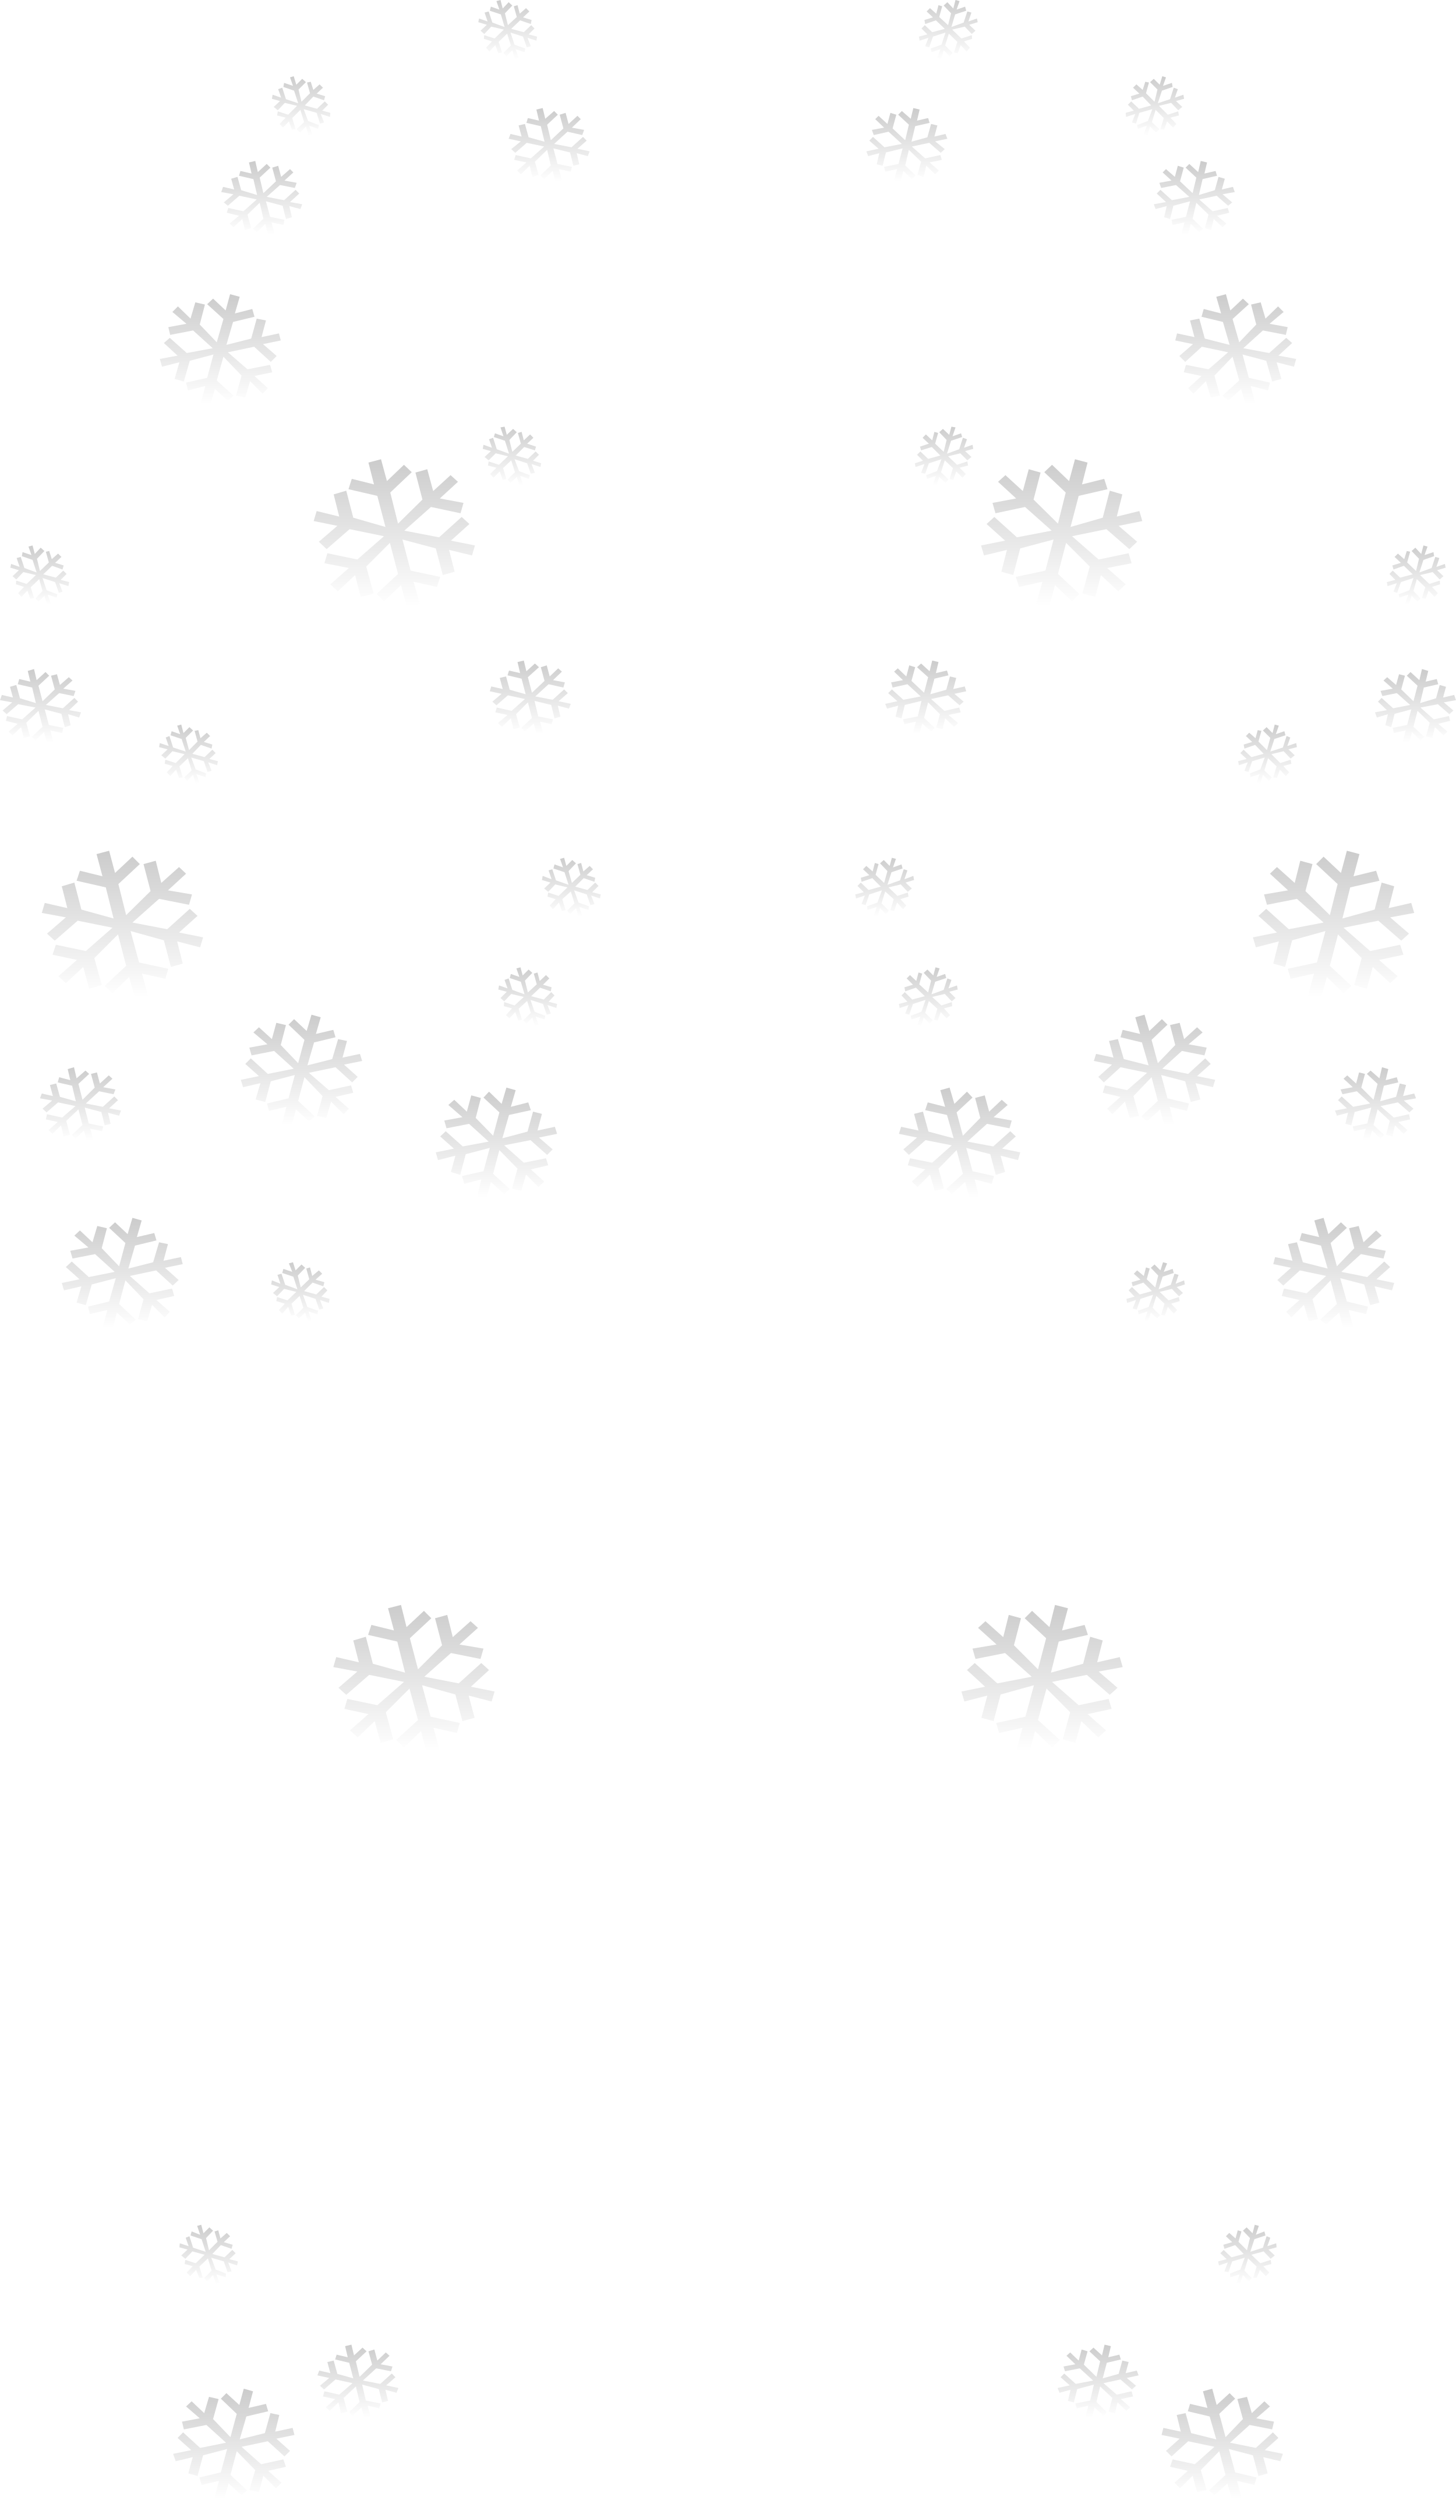<?xml version="1.0" encoding="UTF-8" standalone="no"?>
<svg xmlns:xlink="http://www.w3.org/1999/xlink" height="337.8px" width="196.8px" xmlns="http://www.w3.org/2000/svg">
  <g transform="matrix(1.0, 0.0, 0.0, 1.0, 98.6, 103.15)">
    <path d="M-30.95 -103.15 L-30.65 -102.0 -29.85 -102.85 -29.35 -102.4 -30.35 -101.35 -29.95 -99.75 -28.75 -100.85 -29.15 -102.3 -28.65 -102.45 -28.35 -101.3 -27.5 -102.05 -27.05 -101.6 -27.9 -100.8 -26.75 -100.45 -26.85 -99.9 -28.3 -100.4 -29.5 -99.25 -27.8 -98.8 -26.8 -99.75 -26.35 -99.3 -27.15 -98.5 -26.0 -98.2 -26.1 -97.65 -27.3 -98.05 -26.85 -96.9 -27.4 -96.75 -27.9 -98.2 -29.6 -98.75 -29.05 -97.1 -27.6 -96.6 -27.7 -96.1 -28.9 -96.5 -28.5 -95.3 -29.0 -95.2 -29.35 -96.35 -30.15 -95.55 -30.55 -96.0 -29.55 -97.0 -30.05 -98.6 -31.2 -97.5 -30.75 -96.05 -31.25 -95.95 -31.65 -97.05 -32.45 -96.2 -32.9 -96.7 -32.1 -97.55 -33.2 -97.9 -33.15 -98.4 -31.75 -97.95 -30.5 -99.15 -32.2 -99.55 -33.15 -98.55 -33.65 -99.0 -32.8 -99.8 -33.95 -100.15 -33.85 -100.65 -32.7 -100.25 -33.1 -101.45 -32.55 -101.6 -32.05 -100.1 -30.4 -99.5 -30.9 -101.2 -32.4 -101.7 -32.25 -102.25 -31.1 -101.85 -31.5 -103.0 -30.95 -103.15" fill="url(#gradient0)" fill-rule="evenodd" stroke="none"/>
    <path d="M-97.1 -26.95 L-95.95 -26.55 -96.35 -27.75 -95.8 -27.9 -95.3 -26.4 -93.65 -25.8 -94.2 -27.5 -95.65 -28.0 -95.55 -28.55 -94.35 -28.15 -94.75 -29.3 -94.2 -29.45 -93.9 -28.3 -93.1 -29.15 -92.6 -28.7 -93.6 -27.65 -93.2 -26.0 -92.0 -27.15 -92.4 -28.6 -91.95 -28.7 -91.6 -27.6 -90.75 -28.35 -90.3 -27.9 -91.15 -27.1 -90.0 -26.75 -90.15 -26.2 -91.55 -26.7 -92.75 -25.55 -91.05 -25.1 -90.05 -26.05 -89.6 -25.6 -90.4 -24.8 -89.25 -24.5 -89.35 -23.95 -90.6 -24.35 -90.15 -23.2 -90.65 -23.05 -91.15 -24.5 -92.85 -25.05 -92.3 -23.4 -90.85 -22.85 -90.95 -22.4 -92.15 -22.8 -91.75 -21.6 -92.25 -21.5 -92.6 -22.65 -93.4 -21.85 -93.8 -22.3 -92.85 -23.3 -93.3 -24.9 -94.45 -23.8 -94.0 -22.35 -94.5 -22.25 -94.9 -23.35 -95.7 -22.5 -96.15 -23.0 -95.35 -23.85 -96.45 -24.2 -96.4 -24.7 -95.0 -24.25 -93.75 -25.45 -95.45 -25.85 -96.4 -24.85 -96.9 -25.3 -96.05 -26.1 -97.2 -26.45 -97.1 -26.95" fill="url(#gradient1)" fill-rule="evenodd" stroke="none"/>
    <path d="M-94.0 -12.75 L-93.65 -11.25 -92.45 -12.35 -91.95 -11.85 -93.4 -10.5 -92.85 -8.4 -91.2 -10.0 -91.7 -11.85 -90.9 -12.05 -90.5 -10.6 -89.3 -11.65 -88.8 -11.2 -90.05 -10.1 -88.4 -9.8 -88.65 -9.1 -90.6 -9.5 -92.4 -7.9 -90.1 -7.45 -88.55 -8.85 -88.05 -8.35 -89.25 -7.2 -87.65 -6.9 -87.9 -6.2 -89.4 -6.65 -89.05 -5.15 -89.85 -4.9 -90.3 -6.7 -92.55 -7.3 -92.0 -5.2 -90.05 -4.8 -90.2 -4.1 -91.8 -4.45 -91.4 -2.95 -92.25 -2.7 -92.65 -4.25 -93.8 -3.1 -94.3 -3.6 -92.85 -4.95 -93.4 -7.1 -95.05 -5.5 -94.55 -3.65 -95.4 -3.45 -95.75 -4.9 -96.9 -3.8 -97.45 -4.3 -96.2 -5.35 -97.8 -5.75 -97.65 -6.4 -95.6 -5.95 -93.8 -7.55 -96.15 -8.0 -97.7 -6.65 -98.25 -7.15 -96.95 -8.25 -98.6 -8.55 -98.35 -9.25 -96.85 -8.9 -97.25 -10.35 -96.4 -10.6 -95.9 -8.8 -93.75 -8.15 -94.25 -10.25 -96.2 -10.7 -96.0 -11.4 -94.5 -11.05 -94.85 -12.5 -94.0 -12.75" fill="url(#gradient2)" fill-rule="evenodd" stroke="none"/>
    <path d="M-19.15 -82.05 L-20.65 -82.45 -20.3 -80.95 -21.1 -80.75 -21.55 -82.55 -23.8 -83.1 -23.25 -81.0 -21.3 -80.6 -21.45 -79.95 -23.05 -80.3 -22.65 -78.75 -23.5 -78.55 -23.9 -80.05 -25.05 -78.95 -25.55 -79.45 -24.15 -80.8 -24.65 -82.9 -26.3 -81.3 -25.8 -79.5 -26.65 -79.25 -27.0 -80.75 -28.2 -79.6 -28.7 -80.1 -27.45 -81.2 -29.1 -81.55 -28.9 -82.2 -26.85 -81.75 -25.05 -83.35 -27.4 -83.85 -28.95 -82.5 -29.5 -83.0 -28.2 -84.05 -29.85 -84.4 -29.6 -85.05 -28.1 -84.7 -28.5 -86.2 -27.65 -86.4 -27.15 -84.6 -25.0 -84.0 -25.5 -86.1 -27.45 -86.55 -27.25 -87.2 -25.75 -86.85 -26.1 -88.35 -25.25 -88.55 -24.9 -87.1 -23.7 -88.15 -23.2 -87.65 -24.65 -86.3 -24.15 -84.2 -22.45 -85.8 -22.95 -87.65 -22.15 -87.9 -21.75 -86.4 -20.55 -87.5 -20.1 -87.05 -21.3 -85.9 -19.65 -85.6 -19.9 -84.9 -21.9 -85.35 -23.7 -83.7 -21.35 -83.25 -19.8 -84.65 -19.3 -84.15 -20.55 -83.05 -18.9 -82.7 -19.15 -82.05" fill="url(#gradient3)" fill-rule="evenodd" stroke="none"/>
    <path d="M-57.25 -92.05 L-58.25 -91.05 -57.85 -89.4 -56.7 -90.55 -57.1 -92.0 -56.6 -92.1 -56.25 -91.0 -55.4 -91.75 -54.95 -91.3 -55.8 -90.5 -54.65 -90.15 -54.8 -89.6 -56.25 -90.1 -57.4 -88.9 -55.75 -88.45 -54.7 -89.45 -54.25 -89.0 -55.05 -88.2 -53.95 -87.9 -54.0 -87.35 -55.25 -87.75 -54.8 -86.6 -55.35 -86.45 -55.8 -87.9 -57.55 -88.4 -56.95 -86.8 -55.5 -86.25 -55.6 -85.75 -56.8 -86.15 -56.4 -85.0 -56.9 -84.85 -57.25 -86.05 -58.05 -85.25 -58.5 -85.7 -57.5 -86.65 -58.0 -88.3 -59.1 -87.2 -58.65 -85.7 -59.15 -85.65 -59.55 -86.75 -60.35 -85.9 -60.8 -86.4 -60.0 -87.25 -61.15 -87.55 -61.05 -88.1 -59.65 -87.65 -58.45 -88.85 -60.1 -89.25 -61.05 -88.25 -61.6 -88.7 -60.75 -89.5 -61.85 -89.8 -61.75 -90.35 -60.6 -89.95 -61.0 -91.1 -60.45 -91.3 -59.95 -89.75 -58.3 -89.2 -58.85 -90.9 -60.3 -91.4 -60.2 -91.95 -59.0 -91.55 -59.4 -92.7 -58.9 -92.85 -58.55 -91.7 -57.75 -92.5 -57.25 -92.05" fill="url(#gradient4)" fill-rule="evenodd" stroke="none"/>
    <path d="M-59.4 -80.3 L-58.95 -79.85 -60.15 -78.75 -58.5 -78.45 -58.75 -77.75 -60.75 -78.15 -62.55 -76.55 -60.2 -76.1 -58.65 -77.5 -58.15 -77.0 -59.4 -75.85 -57.75 -75.55 -58.0 -74.9 -59.5 -75.3 -59.15 -73.8 -59.95 -73.55 -60.4 -75.35 -62.65 -75.95 -62.1 -73.85 -60.15 -73.45 -60.3 -72.75 -61.9 -73.1 -61.5 -71.6 -62.35 -71.35 -62.75 -72.9 -63.9 -71.75 -64.4 -72.25 -63.0 -73.6 -63.5 -75.75 -65.15 -74.15 -64.65 -72.3 -65.5 -72.1 -65.85 -73.55 -67.05 -72.45 -67.55 -72.95 -66.3 -74.0 -67.95 -74.4 -67.75 -75.05 -65.7 -74.6 -63.9 -76.2 -66.25 -76.7 -67.8 -75.35 -68.35 -75.8 -67.05 -76.9 -68.7 -77.2 -68.45 -77.9 -66.95 -77.55 -67.35 -79.0 -66.5 -79.25 -66.0 -77.45 -63.85 -76.8 -64.35 -78.95 -66.3 -79.4 -66.1 -80.05 -64.6 -79.7 -64.95 -81.2 -64.1 -81.4 -63.75 -79.9 -62.55 -81.0 -62.05 -80.5 -63.5 -79.15 -63.0 -77.05 -61.3 -78.65 -61.8 -80.5 -61.0 -80.75 -60.6 -79.25 -59.4 -80.3" fill="url(#gradient5)" fill-rule="evenodd" stroke="none"/>
    <path d="M-69.8 -62.8 L-68.1 -61.2 -67.5 -63.4 -66.2 -63.05 -66.85 -60.8 -64.5 -61.4 -64.2 -60.35 -67.1 -59.65 -68.0 -56.55 -64.65 -57.4 -63.9 -60.1 -62.65 -59.85 -63.25 -57.6 -60.9 -58.1 -60.65 -57.15 -63.05 -56.65 -61.2 -55.05 -62.0 -54.25 -64.25 -56.3 -67.8 -55.55 -65.15 -53.25 -62.1 -53.85 -61.8 -52.85 -64.2 -52.35 -62.4 -50.7 -63.1 -49.95 -64.8 -51.65 -65.45 -49.45 -66.7 -49.7 -65.95 -52.4 -68.4 -54.95 -69.3 -51.75 -67.05 -49.7 -67.8 -49.0 -69.55 -50.6 -70.2 -48.35 -71.45 -48.7 -70.85 -51.0 -73.2 -50.4 -73.45 -51.45 -70.6 -52.1 -69.75 -55.25 -72.95 -54.4 -73.75 -51.6 -75.0 -51.95 -74.35 -54.2 -76.7 -53.6 -77.0 -54.65 -74.6 -55.1 -76.45 -56.8 -75.65 -57.5 -73.35 -55.45 -69.85 -56.1 -72.5 -58.5 -75.6 -57.9 -75.85 -58.95 -73.4 -59.4 -75.3 -61.0 -74.55 -61.75 -72.85 -60.1 -72.2 -62.3 -70.9 -62.0 -71.6 -59.3 -69.3 -56.9 -68.4 -60.05 -70.6 -62.05 -69.8 -62.8" fill="url(#gradient6)" fill-rule="evenodd" stroke="none"/>
    <path d="M-47.1 -41.1 L-46.3 -38.15 -44.0 -40.35 -42.95 -39.35 -45.85 -36.6 -44.8 -32.4 -41.5 -35.65 -42.45 -39.3 -40.85 -39.75 -40.05 -36.8 -37.7 -38.95 -36.7 -38.05 -39.15 -35.8 -35.95 -35.2 -36.35 -33.8 -40.35 -34.65 -43.95 -31.45 -39.25 -30.55 -36.2 -33.3 -35.15 -32.35 -37.65 -30.1 -34.4 -29.45 -34.8 -28.1 -37.9 -28.85 -37.15 -25.9 -38.75 -25.45 -39.7 -29.05 -44.2 -30.25 -43.1 -26.05 -39.1 -25.2 -39.55 -23.85 -42.7 -24.55 -41.85 -21.55 -43.6 -21.1 -44.4 -24.1 -46.7 -21.9 -47.7 -22.9 -44.8 -25.6 -45.9 -29.8 -49.1 -26.6 -48.1 -22.95 -49.85 -22.5 -50.6 -25.45 -52.95 -23.25 -53.95 -24.2 -51.45 -26.4 -54.75 -27.05 -54.35 -28.4 -50.3 -27.55 -46.7 -30.7 -51.35 -31.65 -54.45 -28.95 -55.5 -29.95 -53.0 -32.1 -56.2 -32.75 -55.8 -34.1 -52.75 -33.35 -53.5 -36.35 -51.8 -36.85 -50.85 -33.2 -46.5 -31.95 -47.6 -36.15 -51.5 -37.05 -51.05 -38.45 -48.05 -37.7 -48.8 -40.65 -47.1 -41.1" fill="url(#gradient7)" fill-rule="evenodd" stroke="none"/>
    <path d="M-77.0 -2.75 L-75.8 -2.35 -76.2 -3.5 -75.7 -3.7 -75.2 -2.15 -73.5 -1.6 -74.05 -3.3 -75.55 -3.8 -75.4 -4.35 -74.25 -3.95 -74.65 -5.1 -74.1 -5.25 -73.8 -4.1 -73.0 -4.9 -72.5 -4.45 -73.5 -3.45 -73.05 -1.8 -71.9 -2.95 -72.3 -4.4 -71.8 -4.5 -71.5 -3.4 -70.65 -4.15 -70.2 -3.7 -71.05 -2.9 -69.9 -2.55 -70.0 -2.0 -71.45 -2.5 -72.6 -1.3 -70.95 -0.85 -69.9 -1.85 -69.45 -1.4 -70.3 -0.6 -69.15 -0.3 -69.25 0.25 -70.45 -0.15 -70.0 1.0 -70.55 1.15 -71.05 -0.3 -72.75 -0.8 -72.15 0.8 -70.75 1.35 -70.8 1.85 -72.05 1.45 -71.65 2.6 -72.15 2.75 -72.5 1.55 -73.3 2.35 -73.7 1.9 -72.7 0.95 -73.2 -0.7 -74.35 0.4 -73.9 1.9 -74.4 1.95 -74.8 0.85 -75.6 1.7 -76.05 1.2 -75.25 0.35 -76.35 0.05 -76.25 -0.5 -74.85 -0.05 -73.65 -1.25 -75.3 -1.65 -76.25 -0.65 -76.8 -1.1 -75.95 -1.9 -77.1 -2.2 -77.0 -2.75" fill="url(#gradient8)" fill-rule="evenodd" stroke="none"/>
    <path d="M-27.8 -43.65 L-26.95 -44.45 -26.5 -44.0 -27.35 -43.2 -26.15 -42.8 -26.3 -42.3 -27.75 -42.75 -28.9 -41.6 -27.25 -41.15 -26.2 -42.15 -25.75 -41.7 -26.55 -40.9 -25.45 -40.55 -25.55 -40.05 -26.75 -40.45 -26.3 -39.25 -26.85 -39.15 -27.35 -40.55 -29.05 -41.1 -28.45 -39.5 -27.0 -38.95 -27.1 -38.45 -28.3 -38.85 -27.9 -37.7 -28.4 -37.55 -28.75 -38.7 -29.6 -37.9 -30.0 -38.35 -29.0 -39.35 -29.5 -40.95 -30.6 -39.9 -30.15 -38.4 -30.65 -38.3 -31.05 -39.45 -31.9 -38.6 -32.35 -39.1 -31.5 -39.95 -32.65 -40.25 -32.55 -40.8 -31.15 -40.35 -29.95 -41.5 -31.6 -41.9 -32.55 -40.95 -33.1 -41.4 -32.25 -42.2 -33.35 -42.5 -33.25 -43.05 -32.1 -42.65 -32.5 -43.8 -31.95 -44.0 -31.45 -42.45 -29.8 -41.85 -30.35 -43.6 -31.85 -44.1 -31.7 -44.6 -30.55 -44.2 -30.95 -45.4 -30.4 -45.5 -30.1 -44.4 -29.25 -45.2 -28.75 -44.75 -29.75 -43.7 -29.35 -42.1 -28.2 -43.2 -28.6 -44.65 -28.1 -44.8 -27.8 -43.65" fill="url(#gradient9)" fill-rule="evenodd" stroke="none"/>
    <path d="M-26.3 -13.5 L-25.75 -13.0 -27.25 -11.65 -26.7 -9.55 -25.0 -11.15 -25.5 -13.0 -24.7 -13.25 -24.3 -11.75 -23.15 -12.85 -22.65 -12.4 -23.85 -11.25 -22.25 -10.95 -22.45 -10.25 -24.45 -10.7 -26.25 -9.05 -23.9 -8.6 -22.35 -10.0 -21.85 -9.5 -23.1 -8.4 -21.45 -8.05 -21.7 -7.4 -23.2 -7.8 -22.85 -6.3 -23.65 -6.1 -24.1 -7.9 -26.35 -8.45 -25.85 -6.35 -23.85 -5.95 -24.05 -5.3 -25.6 -5.65 -25.2 -4.1 -26.05 -3.9 -26.45 -5.4 -27.65 -4.3 -28.15 -4.8 -26.7 -6.15 -27.25 -8.25 -28.85 -6.65 -28.35 -4.85 -29.2 -4.6 -29.55 -6.1 -30.75 -4.95 -31.3 -5.45 -30.0 -6.55 -31.65 -6.9 -31.45 -7.55 -29.45 -7.1 -27.65 -8.7 -29.95 -9.2 -31.5 -7.85 -32.05 -8.35 -30.8 -9.4 -32.4 -9.75 -32.2 -10.4 -30.65 -10.05 -31.05 -11.55 -30.2 -11.75 -29.7 -9.95 -27.55 -9.35 -28.1 -11.45 -30.0 -11.9 -29.8 -12.55 -28.3 -12.2 -28.65 -13.7 -27.8 -13.9 -27.45 -12.45 -26.3 -13.5" fill="url(#gradient10)" fill-rule="evenodd" stroke="none"/>
    <path d="M28.25 -102.45 L28.75 -102.3 28.35 -100.85 29.55 -99.75 29.95 -101.35 28.95 -102.4 29.45 -102.85 30.25 -102.0 30.55 -103.15 31.1 -103.0 30.7 -101.85 31.85 -102.25 32.0 -101.7 30.5 -101.2 30.0 -99.5 31.65 -100.1 32.15 -101.6 32.7 -101.45 32.3 -100.25 33.45 -100.65 33.55 -100.15 32.4 -99.8 33.25 -99.0 32.75 -98.55 31.8 -99.55 30.1 -99.15 31.35 -97.95 32.75 -98.4 32.8 -97.9 31.7 -97.55 32.5 -96.7 32.05 -96.2 31.25 -97.05 30.85 -95.95 30.35 -96.05 30.8 -97.5 29.65 -98.6 29.15 -97.0 30.15 -96.0 29.75 -95.55 28.95 -96.35 28.6 -95.2 28.1 -95.3 28.5 -96.5 27.3 -96.1 27.2 -96.6 28.65 -97.1 29.2 -98.75 27.5 -98.2 27.0 -96.75 26.45 -96.9 26.9 -98.05 25.7 -97.65 25.6 -98.2 26.75 -98.5 25.95 -99.3 26.4 -99.75 27.4 -98.8 29.1 -99.25 27.9 -100.4 26.45 -99.9 26.35 -100.45 27.5 -100.8 26.65 -101.6 27.1 -102.05 27.95 -101.3 28.25 -102.45" fill="url(#gradient11)" fill-rule="evenodd" stroke="none"/>
    <path d="M61.35 -90.35 L61.45 -89.8 60.35 -89.5 61.2 -88.7 60.65 -88.25 59.7 -89.25 58.05 -88.85 59.25 -87.65 60.65 -88.1 60.75 -87.55 59.6 -87.25 60.4 -86.4 59.95 -85.9 59.15 -86.75 58.75 -85.65 58.25 -85.7 58.7 -87.2 57.6 -88.3 57.1 -86.65 58.1 -85.7 57.65 -85.25 56.85 -86.05 56.5 -84.85 56.0 -85.0 56.4 -86.15 55.2 -85.75 55.1 -86.25 56.55 -86.8 57.15 -88.4 55.4 -87.9 54.95 -86.45 54.4 -86.6 54.85 -87.75 53.6 -87.35 53.55 -87.9 54.65 -88.2 53.85 -89.0 54.3 -89.45 55.35 -88.45 57.0 -88.9 55.85 -90.1 54.4 -89.6 54.25 -90.15 55.4 -90.5 54.55 -91.3 55.0 -91.75 55.85 -91.0 56.2 -92.1 56.7 -92.0 56.3 -90.55 57.45 -89.4 57.85 -91.05 56.85 -92.05 57.35 -92.5 58.15 -91.7 58.5 -92.85 59.0 -92.7 58.6 -91.55 59.8 -91.95 59.9 -91.4 58.45 -90.9 57.9 -89.2 59.55 -89.75 60.05 -91.3 60.6 -91.1 60.2 -89.95 61.35 -90.35" fill="url(#gradient12)" fill-rule="evenodd" stroke="none"/>
    <path d="M61.65 -80.5 L62.15 -81.0 63.35 -79.9 63.7 -81.4 64.55 -81.2 64.2 -79.7 65.7 -80.05 65.9 -79.4 63.95 -78.95 63.45 -76.8 65.6 -77.45 66.1 -79.25 66.95 -79.0 66.55 -77.55 68.05 -77.9 68.3 -77.2 66.65 -76.9 67.95 -75.8 67.4 -75.35 65.85 -76.7 63.5 -76.2 65.3 -74.6 67.35 -75.05 67.55 -74.4 65.9 -74.0 67.15 -72.95 66.65 -72.45 65.45 -73.55 65.1 -72.1 64.25 -72.3 64.75 -74.15 63.1 -75.75 62.6 -73.6 64.0 -72.25 63.5 -71.75 62.35 -72.9 61.95 -71.35 61.1 -71.6 61.5 -73.1 59.9 -72.75 59.75 -73.45 61.7 -73.85 62.25 -75.95 60.0 -75.35 59.55 -73.55 58.75 -73.8 59.1 -75.3 57.6 -74.9 57.35 -75.55 59.0 -75.85 57.75 -77.0 58.25 -77.5 59.8 -76.1 62.15 -76.55 60.35 -78.15 58.35 -77.75 58.1 -78.45 59.75 -78.75 58.55 -79.85 59.0 -80.3 60.2 -79.25 60.6 -80.75 61.4 -80.5 60.9 -78.65 62.6 -77.05 63.1 -79.15 61.65 -80.5" fill="url(#gradient13)" fill-rule="evenodd" stroke="none"/>
    <path d="M60.25 -57.15 L60.5 -58.1 62.85 -57.6 62.25 -59.85 63.5 -60.1 64.25 -57.4 67.6 -56.55 66.7 -59.65 63.8 -60.35 64.1 -61.4 66.45 -60.8 65.8 -63.05 67.1 -63.4 67.7 -61.2 69.4 -62.8 70.2 -62.05 68.0 -60.05 68.9 -56.9 71.2 -59.3 70.5 -62.0 71.8 -62.3 72.45 -60.1 74.15 -61.75 74.9 -61.0 73.0 -59.4 75.45 -58.95 75.2 -57.9 72.1 -58.5 69.45 -56.1 72.95 -55.45 75.25 -57.5 76.05 -56.8 74.2 -55.1 76.6 -54.65 76.3 -53.6 73.95 -54.2 74.6 -51.95 73.35 -51.6 72.55 -54.4 69.35 -55.25 70.2 -52.1 73.05 -51.45 72.8 -50.4 70.45 -51.0 71.05 -48.7 69.8 -48.35 69.15 -50.6 67.4 -49.0 66.65 -49.7 68.9 -51.75 68.0 -54.95 65.55 -52.4 66.3 -49.7 65.05 -49.45 64.4 -51.65 62.7 -49.95 62.0 -50.7 63.8 -52.35 61.4 -52.85 61.7 -53.85 64.75 -53.25 67.4 -55.55 63.85 -56.3 61.6 -54.25 60.8 -55.05 62.65 -56.65 60.25 -57.15" fill="url(#gradient14)" fill-rule="evenodd" stroke="none"/>
    <path d="M24.5 -87.1 L24.85 -88.55 25.7 -88.35 25.35 -86.85 26.85 -87.2 27.05 -86.55 25.1 -86.1 24.6 -84.0 26.75 -84.6 27.25 -86.4 28.1 -86.2 27.7 -84.7 29.2 -85.05 29.45 -84.4 27.8 -84.05 29.1 -83.0 28.55 -82.5 27.0 -83.85 24.65 -83.35 26.45 -81.75 28.5 -82.2 28.7 -81.55 27.05 -81.2 28.3 -80.1 27.8 -79.6 26.6 -80.75 26.25 -79.25 25.4 -79.5 25.9 -81.3 24.25 -82.9 23.75 -80.8 25.15 -79.45 24.65 -78.95 23.5 -80.05 23.1 -78.55 22.25 -78.75 22.65 -80.3 21.05 -79.95 20.9 -80.6 22.85 -81.0 23.4 -83.1 21.15 -82.55 20.7 -80.75 19.9 -80.95 20.25 -82.45 18.75 -82.05 18.5 -82.7 20.15 -83.05 18.9 -84.15 19.4 -84.65 20.95 -83.25 23.3 -83.7 21.5 -85.35 19.5 -84.9 19.25 -85.6 20.9 -85.9 19.7 -87.05 20.15 -87.5 21.35 -86.4 21.75 -87.9 22.55 -87.65 22.05 -85.8 23.75 -84.2 24.25 -86.3 22.8 -87.65 23.3 -88.15 24.5 -87.1" fill="url(#gradient15)" fill-rule="evenodd" stroke="none"/>
    <path d="M31.55 -44.0 L32.1 -43.8 31.7 -42.65 32.85 -43.05 32.95 -42.5 31.85 -42.2 32.7 -41.4 32.15 -40.95 31.2 -41.9 29.55 -41.5 30.75 -40.35 32.15 -40.8 32.25 -40.25 31.1 -39.95 31.95 -39.1 31.5 -38.6 30.65 -39.45 30.25 -38.3 29.75 -38.4 30.2 -39.9 29.1 -40.95 28.6 -39.35 29.6 -38.35 29.2 -37.9 28.35 -38.7 28.0 -37.55 27.5 -37.7 27.9 -38.85 26.7 -38.45 26.6 -38.95 28.05 -39.5 28.65 -41.1 26.95 -40.55 26.45 -39.15 25.9 -39.25 26.35 -40.45 25.15 -40.05 25.05 -40.55 26.15 -40.9 25.35 -41.7 25.8 -42.15 26.85 -41.15 28.5 -41.6 27.35 -42.75 25.9 -42.3 25.75 -42.8 26.95 -43.2 26.1 -44.0 26.55 -44.45 27.4 -43.65 27.7 -44.8 28.2 -44.65 27.8 -43.2 28.95 -42.1 29.35 -43.7 28.35 -44.75 28.85 -45.2 29.7 -44.4 30.0 -45.5 30.55 -45.4 30.15 -44.2 31.3 -44.6 31.45 -44.1 29.95 -43.6 29.4 -41.85 31.05 -42.45 31.55 -44.0" fill="url(#gradient16)" fill-rule="evenodd" stroke="none"/>
    <path d="M36.3 -38.05 L37.3 -38.95 39.65 -36.8 40.45 -39.75 42.05 -39.3 41.1 -35.65 44.4 -32.4 45.45 -36.6 42.55 -39.35 43.6 -40.35 45.9 -38.15 46.7 -41.1 48.4 -40.65 47.65 -37.7 50.65 -38.45 51.1 -37.05 47.2 -36.15 46.1 -31.95 50.45 -33.2 51.4 -36.85 53.1 -36.35 52.35 -33.35 55.4 -34.1 55.8 -32.75 52.6 -32.1 55.1 -29.95 54.05 -28.95 50.95 -31.65 46.3 -30.7 49.9 -27.55 53.95 -28.4 54.35 -27.05 51.05 -26.4 53.55 -24.2 52.55 -23.25 50.2 -25.45 49.45 -22.5 47.7 -22.95 48.7 -26.6 45.5 -29.8 44.4 -25.6 47.3 -22.9 46.3 -21.9 44.0 -24.1 43.2 -21.1 41.45 -21.55 42.3 -24.55 39.15 -23.85 38.7 -25.2 42.7 -26.05 43.8 -30.25 39.3 -29.05 38.35 -25.45 36.75 -25.9 37.5 -28.85 34.4 -28.1 34.0 -29.45 37.25 -30.1 34.75 -32.35 35.8 -33.3 38.85 -30.55 43.55 -31.45 39.95 -34.65 35.95 -33.8 35.55 -35.2 38.75 -35.8 36.3 -38.05" fill="url(#gradient17)" fill-rule="evenodd" stroke="none"/>
    <path d="M24.3 -13.25 L25.1 -13.0 24.6 -11.15 26.3 -9.55 26.85 -11.65 25.35 -13.0 25.9 -13.5 27.05 -12.45 27.4 -13.9 28.25 -13.7 27.9 -12.2 29.4 -12.55 29.6 -11.9 27.7 -11.45 27.15 -9.35 29.3 -9.95 29.8 -11.75 30.65 -11.55 30.25 -10.05 31.8 -10.4 32.0 -9.75 30.4 -9.4 31.65 -8.35 31.1 -7.85 29.55 -9.2 27.25 -8.7 29.05 -7.1 31.05 -7.55 31.25 -6.9 29.6 -6.55 30.9 -5.45 30.35 -4.95 29.15 -6.1 28.8 -4.6 27.95 -4.85 28.45 -6.65 26.85 -8.25 26.3 -6.15 27.75 -4.8 27.25 -4.3 26.05 -5.4 25.65 -3.9 24.8 -4.1 25.2 -5.65 23.65 -5.3 23.45 -5.95 25.45 -6.35 25.95 -8.45 23.7 -7.9 23.25 -6.1 22.45 -6.3 22.8 -7.8 21.3 -7.4 21.05 -8.05 22.7 -8.4 21.45 -9.5 21.95 -10.0 23.5 -8.6 25.85 -9.05 24.05 -10.7 22.05 -10.25 21.85 -10.95 23.45 -11.25 22.25 -12.4 22.75 -12.85 23.9 -11.75 24.3 -13.25" fill="url(#gradient18)" fill-rule="evenodd" stroke="none"/>
    <path d="M69.8 -3.7 L70.25 -4.15 71.1 -3.4 71.4 -4.5 71.9 -4.4 71.5 -2.95 72.65 -1.8 73.1 -3.45 72.1 -4.45 72.6 -4.9 73.4 -4.1 73.7 -5.25 74.25 -5.1 73.85 -3.95 75.0 -4.35 75.15 -3.8 73.65 -3.3 73.1 -1.6 74.8 -2.15 75.3 -3.7 75.8 -3.5 75.4 -2.35 76.6 -2.75 76.7 -2.2 75.55 -1.9 76.4 -1.1 75.85 -0.65 74.9 -1.65 73.25 -1.25 74.45 -0.05 75.85 -0.5 75.95 0.05 74.85 0.35 75.65 1.2 75.2 1.7 74.4 0.85 74.0 1.95 73.5 1.9 73.95 0.4 72.8 -0.7 72.3 0.95 73.3 1.9 72.9 2.35 72.1 1.55 71.75 2.75 71.25 2.6 71.65 1.45 70.4 1.85 70.35 1.35 71.75 0.8 72.35 -0.8 70.65 -0.3 70.15 1.15 69.6 1.0 70.05 -0.15 68.85 0.25 68.75 -0.3 69.9 -0.6 69.05 -1.4 69.5 -1.85 70.55 -0.85 72.2 -1.3 71.05 -2.5 69.6 -2.0 69.5 -2.55 70.65 -2.9 69.8 -3.7" fill="url(#gradient19)" fill-rule="evenodd" stroke="none"/>
    <path d="M89.9 -27.9 L90.35 -28.35 91.2 -27.6 91.55 -28.7 92.0 -28.6 91.6 -27.15 92.8 -26.0 93.2 -27.65 92.2 -28.7 92.7 -29.15 93.5 -28.3 93.8 -29.45 94.35 -29.3 93.95 -28.15 95.15 -28.55 95.25 -28.0 93.8 -27.5 93.25 -25.8 94.9 -26.4 95.4 -27.9 95.95 -27.75 95.55 -26.55 96.7 -26.95 96.8 -26.45 95.65 -26.1 96.5 -25.3 96.0 -24.85 95.05 -25.85 93.35 -25.45 94.6 -24.25 96.0 -24.7 96.05 -24.2 94.95 -23.85 95.75 -23.0 95.3 -22.5 94.5 -23.35 94.1 -22.25 93.6 -22.35 94.05 -23.8 92.9 -24.9 92.45 -23.3 93.4 -22.3 93.0 -21.85 92.2 -22.65 91.85 -21.5 91.35 -21.6 91.75 -22.8 90.55 -22.4 90.45 -22.85 91.9 -23.4 92.45 -25.05 90.75 -24.5 90.25 -23.05 89.75 -23.2 90.2 -24.35 88.95 -23.95 88.85 -24.5 90.0 -24.8 89.2 -25.6 89.65 -26.05 90.65 -25.1 92.35 -25.55 91.15 -26.7 89.75 -26.2 89.6 -26.75 90.75 -27.1 89.9 -27.9" fill="url(#gradient20)" fill-rule="evenodd" stroke="none"/>
    <path d="M93.6 -12.75 L94.45 -12.5 94.1 -11.05 95.6 -11.4 95.8 -10.7 93.85 -10.25 93.35 -8.15 95.5 -8.8 96.0 -10.6 96.85 -10.35 96.45 -8.9 97.95 -9.25 98.2 -8.55 96.55 -8.25 97.85 -7.15 97.3 -6.65 95.75 -8.0 93.4 -7.55 95.2 -5.95 97.25 -6.4 97.4 -5.75 95.8 -5.35 97.05 -4.3 96.5 -3.8 95.35 -4.9 95.0 -3.45 94.15 -3.65 94.65 -5.5 93.0 -7.1 92.45 -4.95 93.9 -3.6 93.4 -3.1 92.25 -4.25 91.85 -2.7 91.0 -2.95 91.4 -4.45 89.8 -4.1 89.65 -4.8 91.6 -5.2 92.15 -7.3 89.9 -6.7 89.45 -4.9 88.65 -5.15 89.0 -6.65 87.5 -6.2 87.25 -6.9 88.85 -7.2 87.65 -8.35 88.15 -8.85 89.7 -7.45 92.0 -7.9 90.2 -9.5 88.25 -9.1 88.0 -9.8 89.65 -10.1 88.4 -11.2 88.9 -11.65 90.1 -10.6 90.5 -12.05 91.3 -11.85 90.8 -10.0 92.45 -8.4 93.0 -10.5 91.55 -11.85 92.05 -12.35 93.25 -11.25 93.6 -12.75" fill="url(#gradient21)" fill-rule="evenodd" stroke="none"/>
    <path d="M83.45 11.8 L85.15 12.25 84.35 15.25 87.4 14.5 87.85 15.85 83.9 16.75 82.85 20.95 87.2 19.75 88.15 16.1 89.85 16.6 89.1 19.55 92.15 18.85 92.55 20.2 89.3 20.8 91.85 23.0 90.8 23.95 87.7 21.25 83.0 22.2 86.6 25.35 90.65 24.5 91.1 25.85 87.8 26.55 90.3 28.75 89.3 29.7 86.95 27.5 86.15 30.45 84.45 29.95 85.45 26.3 82.25 23.1 81.15 27.35 84.05 30.05 83.0 31.05 80.75 28.85 79.9 31.85 78.2 31.4 79.0 28.4 75.85 29.1 75.45 27.75 79.4 26.9 80.55 22.65 76.05 23.9 75.1 27.5 73.5 27.05 74.25 24.05 71.15 24.85 70.75 23.5 74.0 22.85 71.5 20.6 72.55 19.65 75.6 22.4 80.3 21.5 76.7 18.3 72.65 19.1 72.25 17.7 75.5 17.15 73.05 14.9 74.0 14.0 76.4 16.15 77.15 13.15 78.8 13.6 77.85 17.25 81.15 20.5 82.2 16.3 79.3 13.6 80.3 12.6 82.65 14.8 83.45 11.8" fill="url(#gradient22)" fill-rule="evenodd" stroke="none"/>
    <path d="M89.05 41.3 L88.7 42.8 90.2 42.4 90.4 43.1 88.45 43.55 87.95 45.65 90.1 45.05 90.6 43.25 91.45 43.45 91.05 44.95 92.55 44.6 92.8 45.25 91.15 45.55 92.45 46.65 91.9 47.15 90.35 45.8 88.0 46.3 89.8 47.85 91.85 47.4 92.0 48.1 90.4 48.45 91.65 49.55 91.1 50.05 89.95 48.9 89.6 50.4 88.75 50.15 89.25 48.3 87.6 46.75 87.05 48.85 88.5 50.2 88.0 50.7 86.85 49.6 86.45 51.1 85.6 50.9 86.0 49.35 84.4 49.7 84.25 49.05 86.2 48.65 86.75 46.5 84.5 47.1 84.05 48.9 83.25 48.7 83.6 47.2 82.1 47.6 81.85 46.9 83.45 46.6 82.25 45.5 82.75 45.0 84.3 46.4 86.6 45.95 84.8 44.3 82.85 44.7 82.6 44.05 84.25 43.75 83.0 42.6 83.5 42.15 84.7 43.25 85.1 41.75 85.9 41.95 85.4 43.8 87.05 45.45 87.6 43.3 86.15 41.95 86.65 41.5 87.85 42.55 88.2 41.05 89.05 41.3" fill="url(#gradient23)" fill-rule="evenodd" stroke="none"/>
    <path d="M88.15 63.8 L86.25 65.4 88.7 65.85 88.4 66.9 85.35 66.3 82.7 68.7 86.2 69.4 88.5 67.3 89.3 68.05 87.45 69.7 89.85 70.2 89.55 71.2 87.2 70.65 87.85 72.85 86.6 73.2 85.8 70.4 82.55 69.55 83.45 72.7 86.3 73.4 86.05 74.4 83.7 73.85 84.3 76.15 83.0 76.45 82.4 74.2 80.65 75.8 79.85 75.15 82.1 73.05 81.25 69.85 78.8 72.4 79.55 75.1 78.3 75.35 77.65 73.15 75.95 74.85 75.25 74.1 77.05 72.5 74.65 71.95 74.95 70.95 78.0 71.6 80.65 69.25 77.1 68.5 74.85 70.55 74.05 69.8 75.9 68.15 73.5 67.65 73.75 66.7 76.1 67.2 75.5 64.95 76.7 64.7 77.5 67.4 80.85 68.25 79.95 65.15 77.05 64.45 77.35 63.45 79.7 64.0 79.05 61.75 80.3 61.4 80.95 63.6 82.65 62.0 83.45 62.75 81.25 64.8 82.1 67.95 84.45 65.5 83.75 62.8 85.05 62.5 85.7 64.7 87.4 63.1 88.15 63.8" fill="url(#gradient24)" fill-rule="evenodd" stroke="none"/>
    <path d="M53.15 36.0 L55.5 36.55 54.85 34.3 56.1 33.95 56.75 36.15 58.45 34.55 59.2 35.3 57.05 37.35 57.9 40.5 60.25 38.05 59.55 35.35 60.85 35.05 61.45 37.25 63.2 35.65 63.95 36.35 62.05 37.95 64.5 38.4 64.2 39.45 61.15 38.85 58.5 41.25 62.0 41.95 64.3 39.85 65.05 40.6 63.2 42.25 65.65 42.75 65.35 43.75 63.0 43.2 63.65 45.4 62.35 45.75 61.6 42.95 58.35 42.1 59.2 45.25 62.1 45.95 61.85 46.95 59.5 46.4 60.05 48.7 58.8 49.0 58.2 46.75 56.45 48.35 55.65 47.7 57.9 45.6 57.05 42.4 54.6 44.95 55.35 47.65 54.1 47.9 53.45 45.7 51.75 47.4 51.05 46.65 52.85 45.05 50.45 44.5 50.75 43.5 53.75 44.15 56.45 41.8 52.85 41.05 50.6 43.1 49.85 42.35 51.7 40.7 49.25 40.2 49.55 39.25 51.9 39.75 51.3 37.5 52.5 37.25 53.3 39.95 56.65 40.8 55.75 37.7 52.85 37.0 53.15 36.0" fill="url(#gradient25)" fill-rule="evenodd" stroke="none"/>
    <path d="M23.25 13.65 L23.4 14.2 21.9 14.7 21.35 16.4 23.05 15.8 23.55 14.3 24.05 14.45 23.65 15.65 24.85 15.2 24.95 15.75 23.8 16.1 24.65 16.9 24.1 17.35 23.15 16.35 21.5 16.75 22.7 17.9 24.1 17.45 24.2 18.0 23.1 18.35 23.9 19.2 23.45 19.7 22.65 18.8 22.25 19.95 21.75 19.85 22.2 18.35 21.05 17.3 20.55 18.9 21.55 19.9 21.15 20.35 20.35 19.55 20.0 20.7 19.5 20.6 19.9 19.4 18.65 19.8 18.6 19.3 20.0 18.8 20.6 17.15 18.9 17.7 18.4 19.15 17.85 19.0 18.3 17.85 17.1 18.25 17.0 17.7 18.15 17.4 17.3 16.55 17.75 16.1 18.8 17.1 20.45 16.65 19.3 15.5 17.85 16.0 17.75 15.45 18.9 15.1 18.05 14.3 18.5 13.85 19.35 14.6 19.65 13.45 20.15 13.6 19.75 15.05 20.9 16.15 21.35 14.55 20.35 13.5 20.85 13.05 21.65 13.85 21.95 12.75 22.5 12.9 22.1 14.05 23.25 13.65" fill="url(#gradient26)" fill-rule="evenodd" stroke="none"/>
    <path d="M30.75 30.0 L30.85 30.55 29.7 30.85 30.55 31.7 30.05 32.15 29.1 31.15 27.4 31.55 28.65 32.7 30.05 32.25 30.1 32.8 29.0 33.1 29.8 34.0 29.35 34.45 28.55 33.6 28.15 34.75 27.65 34.65 28.1 33.15 26.95 32.1 26.45 33.7 27.45 34.7 27.05 35.15 26.25 34.35 25.9 35.5 25.4 35.35 25.8 34.2 24.6 34.6 24.5 34.1 25.95 33.55 26.5 31.95 24.8 32.5 24.3 33.95 23.75 33.8 24.2 32.65 23.0 33.05 22.9 32.5 24.05 32.2 23.25 31.35 23.7 30.9 24.7 31.9 26.4 31.45 25.2 30.3 23.75 30.8 23.65 30.25 24.8 29.9 23.95 29.05 24.4 28.6 25.25 29.4 25.55 28.25 26.05 28.4 25.65 29.85 26.85 30.95 27.25 29.35 26.25 28.3 26.75 27.85 27.55 28.65 27.85 27.55 28.4 27.7 28.0 28.85 29.15 28.45 29.3 29.0 27.8 29.5 27.3 31.2 28.95 30.6 29.45 29.05 30.0 29.25 29.6 30.4 30.75 30.0" fill="url(#gradient27)" fill-rule="evenodd" stroke="none"/>
    <path d="M26.45 46.85 L26.8 45.8 29.15 46.4 28.5 44.15 29.75 43.8 30.4 46.0 32.1 44.35 32.85 45.15 30.7 47.15 31.55 50.3 33.9 47.9 33.2 45.2 34.5 44.85 35.1 47.05 36.8 45.45 37.6 46.15 35.7 47.8 38.15 48.25 37.85 49.3 34.8 48.7 32.15 51.1 35.65 51.75 37.95 49.7 38.7 50.4 36.85 52.05 39.3 52.55 39.0 53.6 36.65 53.0 37.25 55.2 36.0 55.6 35.25 52.8 32.0 51.95 32.85 55.1 35.75 55.75 35.45 56.8 33.15 56.2 33.7 58.5 32.45 58.8 31.85 56.55 30.05 58.2 29.3 57.5 31.55 55.45 30.7 52.25 28.25 54.75 29.0 57.45 27.75 57.75 27.1 55.55 25.4 57.25 24.65 56.5 26.45 54.85 24.1 54.3 24.4 53.35 27.4 53.95 30.05 51.6 26.5 50.9 24.25 52.9 23.5 52.15 25.35 50.55 22.9 50.05 23.2 49.1 25.55 49.6 24.95 47.35 26.15 47.05 26.9 49.75 30.3 50.65 29.4 47.5 26.45 46.85" fill="url(#gradient28)" fill-rule="evenodd" stroke="none"/>
    <path d="M61.3 71.55 L60.75 72.0 59.8 71.0 58.15 71.4 59.35 72.55 60.75 72.1 60.85 72.65 59.7 73.0 60.5 73.85 60.05 74.35 59.25 73.45 58.85 74.6 58.35 74.5 58.8 73.0 57.7 71.95 57.2 73.55 58.2 74.55 57.8 75.0 56.95 74.2 56.6 75.35 56.1 75.25 56.5 74.05 55.3 74.45 55.2 73.95 56.65 73.45 57.25 71.8 55.55 72.35 55.05 73.8 54.5 73.65 54.95 72.5 53.75 72.9 53.65 72.35 54.75 72.05 53.95 71.2 54.4 70.75 55.45 71.75 57.1 71.3 55.95 70.15 54.5 70.65 54.35 70.1 55.55 69.75 54.65 68.95 55.1 68.5 56.0 69.25 56.3 68.1 56.8 68.25 56.4 69.7 57.55 70.8 57.95 69.2 56.95 68.15 57.45 67.7 58.25 68.5 58.6 67.4 59.15 67.55 58.7 68.7 59.9 68.3 60.05 68.85 58.55 69.35 58.0 71.05 59.65 70.45 60.15 68.95 60.7 69.1 60.3 70.3 61.45 69.85 61.55 70.4 60.45 70.75 61.3 71.55" fill="url(#gradient29)" fill-rule="evenodd" stroke="none"/>
    <path d="M43.25 116.7 L44.0 113.7 45.75 114.15 44.95 117.15 48.0 116.4 48.45 117.75 44.5 118.65 43.45 122.85 47.8 121.65 48.75 118.0 50.45 118.5 49.7 121.45 52.75 120.75 53.15 122.1 49.9 122.7 52.45 124.9 51.4 125.85 48.3 123.15 43.6 124.1 47.2 127.25 51.25 126.4 51.65 127.75 48.4 128.45 50.9 130.65 49.85 131.6 47.55 129.4 46.75 132.35 45.05 131.85 46.05 128.2 42.85 125.0 41.7 129.25 44.65 131.95 43.6 132.95 41.3 130.75 40.5 133.75 38.8 133.3 39.6 130.3 36.45 131.0 36.05 129.65 40.0 128.8 41.15 124.55 36.65 125.8 35.7 129.4 34.05 128.95 34.85 125.95 31.75 126.75 31.35 125.4 34.55 124.75 32.1 122.5 33.15 121.55 36.2 124.3 40.85 123.4 37.25 120.2 33.25 121.0 32.85 119.6 36.1 119.05 33.6 116.8 34.6 115.9 37.0 118.05 37.75 115.05 39.4 115.5 38.45 119.15 41.7 122.4 42.8 118.2 39.9 115.5 40.9 114.5 43.25 116.7" fill="url(#gradient30)" fill-rule="evenodd" stroke="none"/>
    <path d="M71.0 197.45 L71.55 197.6 71.15 198.8 72.3 198.35 72.45 198.9 70.95 199.4 70.4 201.1 72.1 200.55 72.6 199.0 73.1 199.2 72.7 200.35 73.9 199.95 73.95 200.5 72.85 200.8 73.7 201.6 73.15 202.05 72.2 201.05 70.55 201.5 71.75 202.65 73.15 202.2 73.25 202.75 72.15 203.05 72.95 203.9 72.5 204.4 71.7 203.55 71.25 204.65 70.8 204.6 71.25 203.1 70.1 202.0 69.6 203.65 70.6 204.65 70.2 205.1 69.4 204.25 69.0 205.45 68.55 205.3 68.95 204.15 67.7 204.55 67.65 204.05 69.05 203.5 69.65 201.9 67.95 202.4 67.45 203.85 66.9 203.75 67.35 202.55 66.15 202.95 66.05 202.4 67.2 202.1 66.35 201.3 66.8 200.85 67.85 201.85 69.5 201.4 68.35 200.2 66.9 200.7 66.75 200.15 67.95 199.8 67.1 199.0 67.55 198.55 68.4 199.3 68.7 198.2 69.2 198.35 68.8 199.75 69.95 200.9 70.35 199.25 69.4 198.25 69.9 197.8 70.7 198.6 71.0 197.45" fill="url(#gradient31)" fill-rule="evenodd" stroke="none"/>
    <path d="M61.95 222.65 L62.25 221.65 64.6 222.2 64.0 219.95 65.25 219.6 65.85 221.8 67.6 220.2 68.35 220.95 66.2 223.0 67.05 226.15 69.4 223.7 68.65 221.0 69.95 220.7 70.6 222.9 72.3 221.3 73.05 222.0 71.2 223.6 73.6 224.05 73.35 225.1 70.3 224.5 67.65 226.9 71.15 227.6 73.45 225.5 74.2 226.25 72.35 227.9 74.8 228.4 74.45 229.4 72.15 228.85 72.75 231.05 71.5 231.4 70.75 228.6 67.5 227.75 68.35 230.9 71.25 231.6 70.95 232.6 68.6 232.05 69.2 234.35 67.95 234.65 67.3 232.4 65.55 234.0 64.8 233.35 67.05 231.25 66.2 228.05 63.7 230.6 64.5 233.3 63.2 233.55 62.6 231.35 60.9 233.05 60.15 232.3 61.95 230.7 59.55 230.15 59.9 229.15 62.9 229.8 65.55 227.45 62.0 226.7 59.75 228.75 59.0 228.0 60.85 226.35 58.4 225.85 58.65 224.9 61.0 225.4 60.45 223.15 61.65 222.9 62.4 225.6 65.8 226.45 64.9 223.35 61.95 222.65" fill="url(#gradient32)" fill-rule="evenodd" stroke="none"/>
    <path d="M48.4 214.55 L47.9 216.35 49.6 218.0 50.1 215.9 48.65 214.55 49.2 214.05 50.35 215.1 50.7 213.65 51.55 213.85 51.2 215.35 52.7 215.0 52.9 215.65 51.0 216.1 50.45 218.2 52.6 217.6 53.1 215.8 53.95 216.0 53.55 217.5 55.05 217.15 55.3 217.8 53.7 218.15 54.95 219.2 54.4 219.7 52.85 218.35 50.55 218.85 52.35 220.4 54.35 219.95 54.55 220.65 52.9 221.0 54.15 222.1 53.65 222.6 52.45 221.45 52.1 222.95 51.25 222.7 51.75 220.85 50.1 219.3 49.6 221.4 51.0 222.75 50.55 223.25 49.35 222.15 48.95 223.65 48.1 223.45 48.5 221.9 46.95 222.25 46.75 221.6 48.75 221.2 49.25 219.05 47.0 219.65 46.55 221.45 45.75 221.25 46.1 219.75 44.6 220.15 44.35 219.5 46.0 219.15 44.75 218.05 45.25 217.55 46.8 218.95 49.15 218.5 47.35 216.85 45.35 217.25 45.15 216.6 46.75 216.3 45.55 215.15 46.05 214.7 47.2 215.8 47.6 214.3 48.4 214.55" fill="url(#gradient33)" fill-rule="evenodd" stroke="none"/>
    <path d="M-19.3 15.1 L-18.15 15.45 -18.25 16.0 -19.7 15.5 -20.85 16.65 -19.2 17.1 -18.15 16.1 -17.7 16.55 -18.55 17.4 -17.4 17.7 -17.5 18.25 -18.7 17.85 -18.25 19.0 -18.8 19.15 -19.3 17.7 -21.0 17.15 -20.4 18.8 -19.0 19.3 -19.05 19.8 -20.3 19.4 -19.9 20.6 -20.4 20.7 -20.75 19.55 -21.55 20.35 -21.95 19.9 -20.95 18.9 -21.45 17.3 -22.6 18.35 -22.15 19.85 -22.65 19.95 -23.05 18.8 -23.85 19.7 -24.3 19.2 -23.5 18.35 -24.6 18.0 -24.5 17.45 -23.1 17.9 -21.9 16.75 -23.55 16.35 -24.5 17.35 -25.05 16.9 -24.2 16.1 -25.35 15.75 -25.25 15.2 -24.05 15.65 -24.45 14.45 -23.95 14.3 -23.45 15.8 -21.75 16.4 -22.3 14.7 -23.8 14.2 -23.65 13.65 -22.5 14.05 -22.9 12.9 -22.35 12.75 -22.05 13.85 -21.25 13.05 -20.75 13.5 -21.75 14.55 -21.3 16.15 -20.15 15.05 -20.55 13.6 -20.05 13.45 -19.75 14.6 -18.9 13.85 -18.45 14.3 -19.3 15.1" fill="url(#gradient34)" fill-rule="evenodd" stroke="none"/>
    <path d="M-24.15 30.8 L-25.6 30.3 -26.8 31.45 -25.1 31.9 -24.1 30.9 -23.65 31.35 -24.45 32.2 -23.3 32.5 -23.4 33.05 -24.6 32.65 -24.15 33.8 -24.7 33.95 -25.2 32.5 -26.9 31.95 -26.35 33.55 -24.9 34.1 -25.0 34.6 -26.2 34.2 -25.8 35.35 -26.3 35.5 -26.65 34.35 -27.45 35.15 -27.85 34.7 -26.85 33.7 -27.35 32.1 -28.5 33.15 -28.05 34.65 -28.55 34.75 -28.95 33.6 -29.75 34.45 -30.2 34.0 -29.4 33.1 -30.5 32.8 -30.45 32.25 -29.05 32.7 -27.8 31.55 -29.5 31.15 -30.45 32.15 -30.95 31.7 -30.1 30.85 -31.25 30.55 -31.15 30.0 -30.0 30.4 -30.4 29.25 -29.85 29.05 -29.35 30.6 -27.7 31.2 -28.2 29.5 -29.7 29.0 -29.55 28.45 -28.4 28.85 -28.8 27.7 -28.25 27.55 -27.95 28.65 -27.15 27.85 -26.65 28.3 -27.65 29.35 -27.25 30.95 -26.05 29.85 -26.45 28.4 -25.95 28.25 -25.65 29.4 -24.8 28.6 -24.35 29.05 -25.2 29.9 -24.05 30.25 -24.15 30.8" fill="url(#gradient35)" fill-rule="evenodd" stroke="none"/>
    <path d="M-35.5 47.05 L-34.9 44.85 -33.6 45.2 -34.3 47.9 -31.95 50.3 -31.1 47.15 -33.25 45.15 -32.5 44.35 -30.8 46.0 -30.15 43.8 -28.9 44.15 -29.55 46.4 -27.2 45.8 -26.85 46.85 -29.8 47.5 -30.7 50.65 -27.3 49.75 -26.55 47.05 -25.35 47.35 -25.95 49.6 -23.6 49.1 -23.3 50.05 -25.75 50.55 -23.9 52.15 -24.65 52.9 -26.9 50.9 -30.45 51.6 -27.8 53.95 -24.8 53.35 -24.5 54.3 -26.85 54.85 -25.05 56.5 -25.8 57.25 -27.5 55.55 -28.15 57.75 -29.4 57.45 -28.65 54.75 -31.1 52.25 -31.95 55.45 -29.7 57.5 -30.45 58.2 -32.25 56.55 -32.85 58.8 -34.1 58.5 -33.55 56.2 -35.85 56.8 -36.15 55.75 -33.25 55.1 -32.4 51.95 -35.65 52.8 -36.4 55.6 -37.65 55.2 -37.05 53.0 -39.4 53.6 -39.7 52.55 -37.25 52.05 -39.1 50.4 -38.35 49.7 -36.05 51.75 -32.55 51.1 -35.2 48.7 -38.25 49.3 -38.55 48.25 -36.1 47.8 -38.0 46.15 -37.2 45.45 -35.5 47.05" fill="url(#gradient36)" fill-rule="evenodd" stroke="none"/>
    <path d="M-72.65 17.7 L-73.05 19.1 -77.1 18.3 -80.7 21.5 -76.0 22.4 -72.95 19.65 -71.9 20.6 -74.4 22.85 -71.15 23.5 -71.55 24.85 -74.65 24.05 -73.9 27.05 -75.5 27.5 -76.45 23.9 -80.95 22.65 -79.8 26.9 -75.85 27.75 -76.25 29.1 -79.4 28.4 -78.6 31.4 -80.3 31.85 -81.15 28.85 -83.4 31.05 -84.45 30.05 -81.55 27.35 -82.65 23.1 -85.85 26.3 -84.85 29.95 -86.55 30.45 -87.35 27.5 -89.7 29.7 -90.7 28.75 -88.2 26.55 -91.5 25.85 -91.05 24.5 -87.0 25.35 -83.4 22.2 -88.1 21.25 -91.2 23.95 -92.25 23.0 -89.7 20.8 -92.95 20.2 -92.55 18.85 -89.5 19.55 -90.25 16.6 -88.55 16.1 -87.6 19.75 -83.25 20.95 -84.3 16.75 -88.25 15.85 -87.8 14.5 -84.75 15.25 -85.55 12.25 -83.85 11.8 -83.05 14.8 -80.7 12.6 -79.7 13.6 -82.6 16.3 -81.55 20.5 -78.25 17.25 -79.2 13.6 -77.55 13.15 -76.8 16.15 -74.4 14.0 -73.45 14.9 -75.9 17.15 -72.65 17.7" fill="url(#gradient37)" fill-rule="evenodd" stroke="none"/>
    <path d="M-63.6 35.65 L-61.85 37.25 -61.25 35.05 -59.95 35.35 -60.65 38.05 -58.3 40.5 -57.45 37.35 -59.6 35.3 -58.85 34.55 -57.15 36.15 -56.5 33.95 -55.25 34.3 -55.9 36.55 -53.55 36.0 -53.25 37.0 -56.15 37.7 -57.05 40.8 -53.7 39.95 -52.9 37.25 -51.7 37.5 -52.3 39.75 -49.95 39.25 -49.65 40.2 -52.1 40.7 -50.25 42.35 -51.0 43.1 -53.25 41.05 -56.85 41.8 -54.15 44.15 -51.15 43.5 -50.85 44.5 -53.25 45.05 -51.45 46.65 -52.15 47.4 -53.85 45.7 -54.5 47.9 -55.75 47.65 -55.0 44.95 -57.45 42.4 -58.3 45.6 -56.05 47.7 -56.85 48.35 -58.6 46.75 -59.2 49.0 -60.45 48.7 -59.9 46.4 -62.25 46.95 -62.5 45.95 -59.6 45.25 -58.75 42.1 -62.0 42.95 -62.75 45.75 -64.05 45.4 -63.4 43.2 -65.75 43.75 -66.05 42.75 -63.6 42.25 -65.45 40.6 -64.7 39.85 -62.4 41.95 -58.9 41.25 -61.55 38.85 -64.6 39.45 -64.9 38.4 -62.45 37.95 -64.35 36.35 -63.6 35.65" fill="url(#gradient38)" fill-rule="evenodd" stroke="none"/>
    <path d="M-59.0 67.4 L-58.65 68.5 -57.85 67.7 -57.35 68.15 -58.35 69.2 -57.95 70.8 -56.8 69.7 -57.2 68.25 -56.7 68.1 -56.4 69.25 -55.5 68.5 -55.05 68.95 -55.95 69.75 -54.75 70.1 -54.9 70.65 -56.35 70.15 -57.5 71.3 -55.85 71.75 -54.8 70.75 -54.35 71.2 -55.15 72.05 -54.05 72.35 -54.15 72.9 -55.35 72.5 -54.9 73.65 -55.45 73.8 -55.95 72.35 -57.65 71.8 -57.05 73.45 -55.6 73.95 -55.7 74.45 -56.9 74.05 -56.5 75.25 -57.0 75.35 -57.35 74.2 -58.2 75.0 -58.6 74.55 -57.6 73.55 -58.1 71.95 -59.2 73.0 -58.75 74.5 -59.25 74.6 -59.65 73.45 -60.45 74.35 -60.9 73.85 -60.1 73.0 -61.25 72.65 -61.15 72.1 -59.75 72.55 -58.55 71.4 -60.2 71.0 -61.15 72.0 -61.7 71.55 -60.85 70.75 -61.95 70.4 -61.85 69.85 -60.7 70.3 -61.1 69.1 -60.55 68.95 -60.05 70.45 -58.4 71.05 -58.95 69.35 -60.45 68.85 -60.3 68.3 -59.1 68.7 -59.55 67.55 -59.0 67.4" fill="url(#gradient39)" fill-rule="evenodd" stroke="none"/>
    <path d="M-79.45 61.75 L-80.1 64.0 -77.75 63.45 -77.45 64.45 -80.35 65.15 -81.25 68.25 -77.9 67.4 -77.1 64.7 -75.9 64.95 -76.5 67.2 -74.15 66.7 -73.9 67.65 -76.3 68.15 -74.45 69.8 -75.25 70.55 -77.5 68.5 -81.05 69.25 -78.4 71.6 -75.35 70.95 -75.05 71.95 -77.45 72.5 -75.65 74.1 -76.35 74.85 -78.05 73.15 -78.7 75.35 -79.95 75.1 -79.2 72.4 -81.65 69.85 -82.5 73.05 -80.25 75.15 -81.05 75.8 -82.8 74.2 -83.4 76.45 -84.7 76.15 -84.1 73.85 -86.45 74.4 -86.7 73.4 -83.85 72.7 -82.95 69.55 -86.2 70.4 -87.0 73.2 -88.25 72.85 -87.6 70.65 -89.95 71.2 -90.25 70.2 -87.85 69.7 -89.7 68.05 -88.9 67.3 -86.6 69.4 -83.1 68.7 -85.75 66.3 -88.8 66.9 -89.1 65.85 -86.65 65.4 -88.55 63.8 -87.8 63.1 -86.1 64.7 -85.45 62.5 -84.15 62.8 -84.85 65.5 -82.5 67.95 -81.65 64.8 -83.85 62.75 -83.05 62.0 -81.35 63.6 -80.7 61.4 -79.45 61.75" fill="url(#gradient40)" fill-rule="evenodd" stroke="none"/>
    <path d="M-91.55 45.55 L-93.2 45.25 -92.95 44.6 -91.45 44.95 -91.85 43.45 -91.0 43.25 -90.5 45.05 -88.35 45.65 -88.85 43.55 -90.8 43.1 -90.6 42.4 -89.1 42.8 -89.45 41.3 -88.6 41.05 -88.25 42.55 -87.05 41.5 -86.55 41.95 -88.0 43.3 -87.45 45.45 -85.8 43.8 -86.3 41.95 -85.5 41.75 -85.1 43.25 -83.9 42.15 -83.4 42.6 -84.65 43.75 -83.0 44.05 -83.25 44.7 -85.2 44.3 -87.0 45.95 -84.7 46.4 -83.15 45.0 -82.65 45.5 -83.85 46.6 -82.25 46.9 -82.5 47.6 -84.0 47.2 -83.65 48.7 -84.45 48.9 -84.9 47.1 -87.15 46.5 -86.6 48.65 -84.65 49.05 -84.8 49.7 -86.4 49.35 -86.0 50.9 -86.85 51.1 -87.25 49.6 -88.4 50.7 -88.9 50.2 -87.45 48.85 -88.0 46.75 -89.65 48.3 -89.15 50.15 -90.0 50.4 -90.35 48.9 -91.5 50.05 -92.05 49.55 -90.8 48.45 -92.4 48.1 -92.25 47.4 -90.2 47.85 -88.4 46.3 -90.75 45.8 -92.3 47.15 -92.85 46.65 -91.55 45.55" fill="url(#gradient41)" fill-rule="evenodd" stroke="none"/>
    <path d="M-34.0 116.8 L-36.5 119.05 -33.25 119.6 -33.65 121.0 -37.65 120.2 -41.25 123.4 -36.6 124.3 -33.55 121.55 -32.5 122.5 -34.95 124.75 -31.75 125.4 -32.15 126.75 -35.25 125.95 -34.45 128.95 -36.1 129.4 -37.05 125.8 -41.55 124.55 -40.4 128.8 -36.45 129.65 -36.85 131.0 -40.0 130.3 -39.2 133.3 -40.9 133.75 -41.7 130.75 -44.0 132.95 -45.05 131.95 -42.1 129.25 -43.25 125.0 -46.45 128.2 -45.45 131.85 -47.15 132.35 -47.95 129.4 -50.25 131.6 -51.3 130.65 -48.8 128.45 -52.05 127.75 -51.65 126.4 -47.6 127.25 -44.0 124.1 -48.7 123.15 -51.8 125.85 -52.85 124.9 -50.3 122.7 -53.55 122.1 -53.15 120.75 -50.1 121.45 -50.85 118.5 -49.15 118.0 -48.2 121.65 -43.85 122.85 -44.9 118.65 -48.85 117.75 -48.4 116.4 -45.35 117.15 -46.15 114.15 -44.4 113.7 -43.65 116.7 -41.3 114.5 -40.3 115.5 -43.2 118.2 -42.1 122.4 -38.85 119.15 -39.8 115.5 -38.15 115.05 -37.4 118.05 -35.0 115.9 -34.0 116.8" fill="url(#gradient42)" fill-rule="evenodd" stroke="none"/>
    <path d="M-71.4 197.45 L-71.1 198.6 -70.3 197.8 -69.8 198.25 -70.75 199.25 -70.35 200.9 -69.2 199.75 -69.6 198.35 -69.1 198.2 -68.8 199.3 -67.95 198.55 -67.5 199.0 -68.35 199.8 -67.15 200.15 -67.3 200.7 -68.75 200.2 -69.9 201.4 -68.25 201.85 -67.2 200.85 -66.75 201.3 -67.6 202.1 -66.45 202.4 -66.55 202.95 -67.75 202.55 -67.3 203.75 -67.85 203.85 -68.35 202.4 -70.05 201.9 -69.45 203.5 -68.05 204.05 -68.1 204.55 -69.35 204.15 -68.95 205.3 -69.4 205.45 -69.8 204.25 -70.6 205.1 -71.0 204.65 -70.0 203.65 -70.5 202.0 -71.65 203.1 -71.2 204.6 -71.65 204.65 -72.1 203.55 -72.9 204.4 -73.35 203.9 -72.55 203.05 -73.65 202.75 -73.55 202.2 -72.15 202.65 -70.95 201.5 -72.6 201.05 -73.55 202.05 -74.1 201.6 -73.25 200.8 -74.35 200.5 -74.3 199.95 -73.1 200.35 -73.5 199.2 -73.0 199.0 -72.5 200.55 -70.8 201.1 -71.35 199.4 -72.85 198.9 -72.7 198.35 -71.55 198.8 -71.95 197.6 -71.4 197.45" fill="url(#gradient43)" fill-rule="evenodd" stroke="none"/>
    <path d="M-53.1 215.0 L-51.6 215.35 -51.95 213.85 -51.1 213.65 -50.75 215.1 -49.6 214.05 -49.05 214.55 -50.5 215.9 -50.0 218.0 -48.3 216.35 -48.8 214.55 -48.0 214.3 -47.6 215.8 -46.45 214.7 -45.95 215.15 -47.15 216.3 -45.55 216.6 -45.75 217.25 -47.75 216.85 -49.55 218.5 -47.2 218.95 -45.65 217.55 -45.15 218.05 -46.4 219.15 -44.75 219.5 -45.0 220.15 -46.5 219.75 -46.15 221.25 -46.95 221.45 -47.4 219.65 -49.65 219.05 -49.15 221.2 -47.15 221.6 -47.35 222.25 -48.9 221.9 -48.5 223.45 -49.35 223.65 -49.75 222.15 -50.95 223.25 -51.4 222.75 -50.0 221.4 -50.5 219.3 -52.15 220.85 -51.65 222.7 -52.5 222.95 -52.85 221.45 -54.05 222.6 -54.55 222.1 -53.3 221.0 -54.95 220.65 -54.75 219.95 -52.75 220.4 -50.95 218.85 -53.25 218.35 -54.8 219.7 -55.35 219.2 -54.1 218.15 -55.7 217.8 -55.45 217.15 -53.95 217.5 -54.35 216.0 -53.5 215.8 -53.0 217.6 -50.85 218.2 -51.4 216.1 -53.3 215.65 -53.1 215.0" fill="url(#gradient44)" fill-rule="evenodd" stroke="none"/>
    <path d="M-72.7 221.3 L-71.0 222.9 -70.35 220.7 -69.05 221.0 -69.8 223.7 -67.45 226.15 -66.6 223.0 -68.75 220.95 -68.0 220.2 -66.25 221.8 -65.65 219.6 -64.4 219.95 -65.0 222.2 -62.65 221.65 -62.35 222.65 -65.3 223.35 -66.2 226.45 -62.8 225.6 -62.05 222.9 -60.85 223.15 -61.4 225.4 -59.05 224.9 -58.8 225.85 -61.25 226.35 -59.4 228.0 -60.15 228.75 -62.4 226.7 -65.95 227.45 -63.3 229.8 -60.3 229.15 -59.95 230.15 -62.35 230.7 -60.55 232.3 -61.3 233.05 -63.0 231.35 -63.6 233.55 -64.9 233.3 -64.1 230.6 -66.6 228.05 -67.45 231.25 -65.2 233.35 -65.95 234.0 -67.7 232.4 -68.35 234.65 -69.6 234.35 -69.0 232.05 -71.35 232.6 -71.65 231.6 -68.75 230.9 -67.9 227.75 -71.15 228.6 -71.9 231.4 -73.15 231.05 -72.55 228.85 -74.85 229.4 -75.2 228.4 -72.75 227.9 -74.6 226.25 -73.85 225.5 -71.55 227.6 -68.05 226.9 -70.7 224.5 -73.75 225.1 -74.0 224.05 -71.6 223.6 -73.45 222.0 -72.7 221.3" fill="url(#gradient45)" fill-rule="evenodd" stroke="none"/>
  </g>
  <defs>
    <linearGradient gradientTransform="matrix(0.0, 0.005, -0.005, 0.0, -30.0, -99.2)" gradientUnits="userSpaceOnUse" id="gradient0" spreadMethod="pad" x1="-819.2" x2="819.2">
      <stop offset="0.0" stop-color="#000000" stop-opacity="0.2"/>
      <stop offset="1.0" stop-color="#000000" stop-opacity="0.0"/>
    </linearGradient>
    <linearGradient gradientTransform="matrix(0.0, 0.005, -0.005, 0.0, -93.25, -25.5)" gradientUnits="userSpaceOnUse" id="gradient1" spreadMethod="pad" x1="-819.2" x2="819.2">
      <stop offset="0.0" stop-color="#000000" stop-opacity="0.2"/>
      <stop offset="1.0" stop-color="#000000" stop-opacity="0.0"/>
    </linearGradient>
    <linearGradient gradientTransform="matrix(0.0, 0.006, -0.007, 0.0, -93.1, -7.75)" gradientUnits="userSpaceOnUse" id="gradient2" spreadMethod="pad" x1="-819.2" x2="819.2">
      <stop offset="0.0" stop-color="#000000" stop-opacity="0.2"/>
      <stop offset="1.0" stop-color="#000000" stop-opacity="0.0"/>
    </linearGradient>
    <linearGradient gradientTransform="matrix(0.0, 0.006, -0.007, 0.0, -24.35, -83.55)" gradientUnits="userSpaceOnUse" id="gradient3" spreadMethod="pad" x1="-819.2" x2="819.2">
      <stop offset="0.0" stop-color="#000000" stop-opacity="0.2"/>
      <stop offset="1.0" stop-color="#000000" stop-opacity="0.0"/>
    </linearGradient>
    <linearGradient gradientTransform="matrix(0.0, 0.005, -0.005, 0.0, -57.9, -88.85)" gradientUnits="userSpaceOnUse" id="gradient4" spreadMethod="pad" x1="-819.2" x2="819.2">
      <stop offset="0.0" stop-color="#000000" stop-opacity="0.2"/>
      <stop offset="1.0" stop-color="#000000" stop-opacity="0.0"/>
    </linearGradient>
    <linearGradient gradientTransform="matrix(0.0, 0.006, -0.007, 0.0, -63.2, -76.4)" gradientUnits="userSpaceOnUse" id="gradient5" spreadMethod="pad" x1="-819.2" x2="819.2">
      <stop offset="0.0" stop-color="#000000" stop-opacity="0.2"/>
      <stop offset="1.0" stop-color="#000000" stop-opacity="0.0"/>
    </linearGradient>
    <linearGradient gradientTransform="matrix(0.0, 0.009, -0.01, 0.0, -68.85, -55.9)" gradientUnits="userSpaceOnUse" id="gradient6" spreadMethod="pad" x1="-819.2" x2="819.2">
      <stop offset="0.0" stop-color="#000000" stop-opacity="0.2"/>
      <stop offset="1.0" stop-color="#000000" stop-opacity="0.0"/>
    </linearGradient>
    <linearGradient gradientTransform="matrix(0.0, 0.012, -0.013, 0.0, -45.3, -31.1)" gradientUnits="userSpaceOnUse" id="gradient7" spreadMethod="pad" x1="-819.2" x2="819.2">
      <stop offset="0.0" stop-color="#000000" stop-opacity="0.2"/>
      <stop offset="1.0" stop-color="#000000" stop-opacity="0.0"/>
    </linearGradient>
    <linearGradient gradientTransform="matrix(0.0, 0.005, -0.005, 0.0, -73.1, -1.25)" gradientUnits="userSpaceOnUse" id="gradient8" spreadMethod="pad" x1="-819.2" x2="819.2">
      <stop offset="0.0" stop-color="#000000" stop-opacity="0.2"/>
      <stop offset="1.0" stop-color="#000000" stop-opacity="0.0"/>
    </linearGradient>
    <linearGradient gradientTransform="matrix(0.0, 0.005, -0.005, 0.0, -29.4, -41.55)" gradientUnits="userSpaceOnUse" id="gradient9" spreadMethod="pad" x1="-819.2" x2="819.2">
      <stop offset="0.0" stop-color="#000000" stop-opacity="0.2"/>
      <stop offset="1.0" stop-color="#000000" stop-opacity="0.0"/>
    </linearGradient>
    <linearGradient gradientTransform="matrix(0.0, 0.006, -0.007, 0.0, -26.9, -8.9)" gradientUnits="userSpaceOnUse" id="gradient10" spreadMethod="pad" x1="-819.2" x2="819.2">
      <stop offset="0.0" stop-color="#000000" stop-opacity="0.2"/>
      <stop offset="1.0" stop-color="#000000" stop-opacity="0.0"/>
    </linearGradient>
    <linearGradient gradientTransform="matrix(0.0, 0.005, 0.005, 0.0, 29.6, -99.2)" gradientUnits="userSpaceOnUse" id="gradient11" spreadMethod="pad" x1="-819.2" x2="819.2">
      <stop offset="0.0" stop-color="#000000" stop-opacity="0.2"/>
      <stop offset="1.0" stop-color="#000000" stop-opacity="0.0"/>
    </linearGradient>
    <linearGradient gradientTransform="matrix(0.0, 0.005, 0.005, 0.0, 57.5, -88.85)" gradientUnits="userSpaceOnUse" id="gradient12" spreadMethod="pad" x1="-819.2" x2="819.2">
      <stop offset="0.0" stop-color="#000000" stop-opacity="0.2"/>
      <stop offset="1.0" stop-color="#000000" stop-opacity="0.0"/>
    </linearGradient>
    <linearGradient gradientTransform="matrix(0.0, 0.006, 0.007, 0.0, 62.8, -76.4)" gradientUnits="userSpaceOnUse" id="gradient13" spreadMethod="pad" x1="-819.2" x2="819.2">
      <stop offset="0.0" stop-color="#000000" stop-opacity="0.2"/>
      <stop offset="1.0" stop-color="#000000" stop-opacity="0.0"/>
    </linearGradient>
    <linearGradient gradientTransform="matrix(0.0, 0.009, 0.01, 0.0, 68.45, -55.9)" gradientUnits="userSpaceOnUse" id="gradient14" spreadMethod="pad" x1="-819.2" x2="819.2">
      <stop offset="0.0" stop-color="#000000" stop-opacity="0.2"/>
      <stop offset="1.0" stop-color="#000000" stop-opacity="0.0"/>
    </linearGradient>
    <linearGradient gradientTransform="matrix(0.0, 0.006, 0.007, 0.0, 23.95, -83.55)" gradientUnits="userSpaceOnUse" id="gradient15" spreadMethod="pad" x1="-819.2" x2="819.2">
      <stop offset="0.0" stop-color="#000000" stop-opacity="0.2"/>
      <stop offset="1.0" stop-color="#000000" stop-opacity="0.0"/>
    </linearGradient>
    <linearGradient gradientTransform="matrix(0.0, 0.005, 0.005, 0.0, 29.0, -41.55)" gradientUnits="userSpaceOnUse" id="gradient16" spreadMethod="pad" x1="-819.2" x2="819.2">
      <stop offset="0.0" stop-color="#000000" stop-opacity="0.2"/>
      <stop offset="1.0" stop-color="#000000" stop-opacity="0.0"/>
    </linearGradient>
    <linearGradient gradientTransform="matrix(0.0, 0.012, 0.013, 0.0, 44.9, -31.1)" gradientUnits="userSpaceOnUse" id="gradient17" spreadMethod="pad" x1="-819.2" x2="819.2">
      <stop offset="0.0" stop-color="#000000" stop-opacity="0.2"/>
      <stop offset="1.0" stop-color="#000000" stop-opacity="0.0"/>
    </linearGradient>
    <linearGradient gradientTransform="matrix(0.0, 0.006, 0.007, 0.0, 26.5, -8.9)" gradientUnits="userSpaceOnUse" id="gradient18" spreadMethod="pad" x1="-819.2" x2="819.2">
      <stop offset="0.0" stop-color="#000000" stop-opacity="0.2"/>
      <stop offset="1.0" stop-color="#000000" stop-opacity="0.0"/>
    </linearGradient>
    <linearGradient gradientTransform="matrix(0.0, 0.005, 0.005, 0.0, 72.7, -1.25)" gradientUnits="userSpaceOnUse" id="gradient19" spreadMethod="pad" x1="-819.2" x2="819.2">
      <stop offset="0.0" stop-color="#000000" stop-opacity="0.2"/>
      <stop offset="1.0" stop-color="#000000" stop-opacity="0.0"/>
    </linearGradient>
    <linearGradient gradientTransform="matrix(0.0, 0.005, 0.005, 0.0, 92.85, -25.5)" gradientUnits="userSpaceOnUse" id="gradient20" spreadMethod="pad" x1="-819.2" x2="819.2">
      <stop offset="0.0" stop-color="#000000" stop-opacity="0.2"/>
      <stop offset="1.0" stop-color="#000000" stop-opacity="0.0"/>
    </linearGradient>
    <linearGradient gradientTransform="matrix(0.0, 0.006, 0.007, 0.0, 92.7, -7.75)" gradientUnits="userSpaceOnUse" id="gradient21" spreadMethod="pad" x1="-819.2" x2="819.2">
      <stop offset="0.0" stop-color="#000000" stop-opacity="0.2"/>
      <stop offset="1.0" stop-color="#000000" stop-opacity="0.0"/>
    </linearGradient>
    <linearGradient gradientTransform="matrix(0.0, 0.012, 0.013, 0.0, 81.65, 21.8)" gradientUnits="userSpaceOnUse" id="gradient22" spreadMethod="pad" x1="-819.2" x2="819.2">
      <stop offset="0.0" stop-color="#000000" stop-opacity="0.2"/>
      <stop offset="1.0" stop-color="#000000" stop-opacity="0.0"/>
    </linearGradient>
    <linearGradient gradientTransform="matrix(0.0, 0.006, 0.007, 0.0, 87.3, 46.05)" gradientUnits="userSpaceOnUse" id="gradient23" spreadMethod="pad" x1="-819.2" x2="819.2">
      <stop offset="0.0" stop-color="#000000" stop-opacity="0.2"/>
      <stop offset="1.0" stop-color="#000000" stop-opacity="0.0"/>
    </linearGradient>
    <linearGradient gradientTransform="matrix(0.0, 0.009, 0.01, 0.0, 81.65, 68.95)" gradientUnits="userSpaceOnUse" id="gradient24" spreadMethod="pad" x1="-819.2" x2="819.2">
      <stop offset="0.0" stop-color="#000000" stop-opacity="0.2"/>
      <stop offset="1.0" stop-color="#000000" stop-opacity="0.0"/>
    </linearGradient>
    <linearGradient gradientTransform="matrix(0.0, 0.009, 0.01, 0.0, 57.45, 41.5)" gradientUnits="userSpaceOnUse" id="gradient25" spreadMethod="pad" x1="-819.2" x2="819.2">
      <stop offset="0.0" stop-color="#000000" stop-opacity="0.2"/>
      <stop offset="1.0" stop-color="#000000" stop-opacity="0.0"/>
    </linearGradient>
    <linearGradient gradientTransform="matrix(0.0, 0.005, 0.005, 0.0, 20.95, 16.7)" gradientUnits="userSpaceOnUse" id="gradient26" spreadMethod="pad" x1="-819.2" x2="819.2">
      <stop offset="0.0" stop-color="#000000" stop-opacity="0.2"/>
      <stop offset="1.0" stop-color="#000000" stop-opacity="0.0"/>
    </linearGradient>
    <linearGradient gradientTransform="matrix(0.0, 0.005, 0.005, 0.0, 26.9, 31.5)" gradientUnits="userSpaceOnUse" id="gradient27" spreadMethod="pad" x1="-819.2" x2="819.2">
      <stop offset="0.0" stop-color="#000000" stop-opacity="0.2"/>
      <stop offset="1.0" stop-color="#000000" stop-opacity="0.0"/>
    </linearGradient>
    <linearGradient gradientTransform="matrix(0.0, 0.009, 0.01, 0.0, 31.1, 51.3)" gradientUnits="userSpaceOnUse" id="gradient28" spreadMethod="pad" x1="-819.2" x2="819.2">
      <stop offset="0.0" stop-color="#000000" stop-opacity="0.2"/>
      <stop offset="1.0" stop-color="#000000" stop-opacity="0.0"/>
    </linearGradient>
    <linearGradient gradientTransform="matrix(0.0, 0.005, 0.005, 0.0, 57.6, 71.35)" gradientUnits="userSpaceOnUse" id="gradient29" spreadMethod="pad" x1="-819.2" x2="819.2">
      <stop offset="0.0" stop-color="#000000" stop-opacity="0.2"/>
      <stop offset="1.0" stop-color="#000000" stop-opacity="0.0"/>
    </linearGradient>
    <linearGradient gradientTransform="matrix(0.0, 0.012, 0.013, 0.0, 42.2, 123.7)" gradientUnits="userSpaceOnUse" id="gradient30" spreadMethod="pad" x1="-819.2" x2="819.2">
      <stop offset="0.0" stop-color="#000000" stop-opacity="0.2"/>
      <stop offset="1.0" stop-color="#000000" stop-opacity="0.0"/>
    </linearGradient>
    <linearGradient gradientTransform="matrix(0.0, 0.005, 0.005, 0.0, 70.0, 201.45)" gradientUnits="userSpaceOnUse" id="gradient31" spreadMethod="pad" x1="-819.2" x2="819.2">
      <stop offset="0.0" stop-color="#000000" stop-opacity="0.2"/>
      <stop offset="1.0" stop-color="#000000" stop-opacity="0.0"/>
    </linearGradient>
    <linearGradient gradientTransform="matrix(0.0, 0.009, 0.01, 0.0, 66.6, 227.15)" gradientUnits="userSpaceOnUse" id="gradient32" spreadMethod="pad" x1="-819.2" x2="819.2">
      <stop offset="0.0" stop-color="#000000" stop-opacity="0.2"/>
      <stop offset="1.0" stop-color="#000000" stop-opacity="0.0"/>
    </linearGradient>
    <linearGradient gradientTransform="matrix(0.0, 0.006, 0.007, 0.0, 49.8, 218.6)" gradientUnits="userSpaceOnUse" id="gradient33" spreadMethod="pad" x1="-819.2" x2="819.2">
      <stop offset="0.0" stop-color="#000000" stop-opacity="0.2"/>
      <stop offset="1.0" stop-color="#000000" stop-opacity="0.0"/>
    </linearGradient>
    <linearGradient gradientTransform="matrix(0.0, 0.005, -0.005, 0.0, -21.35, 16.7)" gradientUnits="userSpaceOnUse" id="gradient34" spreadMethod="pad" x1="-819.2" x2="819.2">
      <stop offset="0.0" stop-color="#000000" stop-opacity="0.2"/>
      <stop offset="1.0" stop-color="#000000" stop-opacity="0.0"/>
    </linearGradient>
    <linearGradient gradientTransform="matrix(0.0, 0.005, -0.005, 0.0, -27.3, 31.5)" gradientUnits="userSpaceOnUse" id="gradient35" spreadMethod="pad" x1="-819.2" x2="819.2">
      <stop offset="0.0" stop-color="#000000" stop-opacity="0.2"/>
      <stop offset="1.0" stop-color="#000000" stop-opacity="0.0"/>
    </linearGradient>
    <linearGradient gradientTransform="matrix(0.0, 0.009, -0.01, 0.0, -31.5, 51.3)" gradientUnits="userSpaceOnUse" id="gradient36" spreadMethod="pad" x1="-819.2" x2="819.2">
      <stop offset="0.0" stop-color="#000000" stop-opacity="0.2"/>
      <stop offset="1.0" stop-color="#000000" stop-opacity="0.0"/>
    </linearGradient>
    <linearGradient gradientTransform="matrix(0.0, 0.012, -0.013, 0.0, -82.05, 21.8)" gradientUnits="userSpaceOnUse" id="gradient37" spreadMethod="pad" x1="-819.2" x2="819.2">
      <stop offset="0.0" stop-color="#000000" stop-opacity="0.2"/>
      <stop offset="1.0" stop-color="#000000" stop-opacity="0.0"/>
    </linearGradient>
    <linearGradient gradientTransform="matrix(0.0, 0.009, -0.01, 0.0, -57.85, 41.5)" gradientUnits="userSpaceOnUse" id="gradient38" spreadMethod="pad" x1="-819.2" x2="819.2">
      <stop offset="0.0" stop-color="#000000" stop-opacity="0.2"/>
      <stop offset="1.0" stop-color="#000000" stop-opacity="0.0"/>
    </linearGradient>
    <linearGradient gradientTransform="matrix(0.0, 0.005, -0.005, 0.0, -58.0, 71.35)" gradientUnits="userSpaceOnUse" id="gradient39" spreadMethod="pad" x1="-819.2" x2="819.2">
      <stop offset="0.0" stop-color="#000000" stop-opacity="0.2"/>
      <stop offset="1.0" stop-color="#000000" stop-opacity="0.0"/>
    </linearGradient>
    <linearGradient gradientTransform="matrix(0.0, 0.009, -0.01, 0.0, -82.05, 68.95)" gradientUnits="userSpaceOnUse" id="gradient40" spreadMethod="pad" x1="-819.2" x2="819.2">
      <stop offset="0.0" stop-color="#000000" stop-opacity="0.2"/>
      <stop offset="1.0" stop-color="#000000" stop-opacity="0.0"/>
    </linearGradient>
    <linearGradient gradientTransform="matrix(0.0, 0.006, -0.007, 0.0, -87.7, 46.05)" gradientUnits="userSpaceOnUse" id="gradient41" spreadMethod="pad" x1="-819.2" x2="819.2">
      <stop offset="0.0" stop-color="#000000" stop-opacity="0.2"/>
      <stop offset="1.0" stop-color="#000000" stop-opacity="0.0"/>
    </linearGradient>
    <linearGradient gradientTransform="matrix(0.0, 0.012, -0.013, 0.0, -42.6, 123.7)" gradientUnits="userSpaceOnUse" id="gradient42" spreadMethod="pad" x1="-819.2" x2="819.2">
      <stop offset="0.0" stop-color="#000000" stop-opacity="0.2"/>
      <stop offset="1.0" stop-color="#000000" stop-opacity="0.0"/>
    </linearGradient>
    <linearGradient gradientTransform="matrix(0.0, 0.005, -0.005, 0.0, -70.4, 201.45)" gradientUnits="userSpaceOnUse" id="gradient43" spreadMethod="pad" x1="-819.2" x2="819.2">
      <stop offset="0.0" stop-color="#000000" stop-opacity="0.2"/>
      <stop offset="1.0" stop-color="#000000" stop-opacity="0.0"/>
    </linearGradient>
    <linearGradient gradientTransform="matrix(0.0, 0.006, -0.007, 0.0, -50.2, 218.6)" gradientUnits="userSpaceOnUse" id="gradient44" spreadMethod="pad" x1="-819.2" x2="819.2">
      <stop offset="0.0" stop-color="#000000" stop-opacity="0.2"/>
      <stop offset="1.0" stop-color="#000000" stop-opacity="0.0"/>
    </linearGradient>
    <linearGradient gradientTransform="matrix(0.0, 0.009, -0.01, 0.0, -67.0, 227.15)" gradientUnits="userSpaceOnUse" id="gradient45" spreadMethod="pad" x1="-819.2" x2="819.2">
      <stop offset="0.0" stop-color="#000000" stop-opacity="0.2"/>
      <stop offset="1.0" stop-color="#000000" stop-opacity="0.0"/>
    </linearGradient>
  </defs>
</svg>
